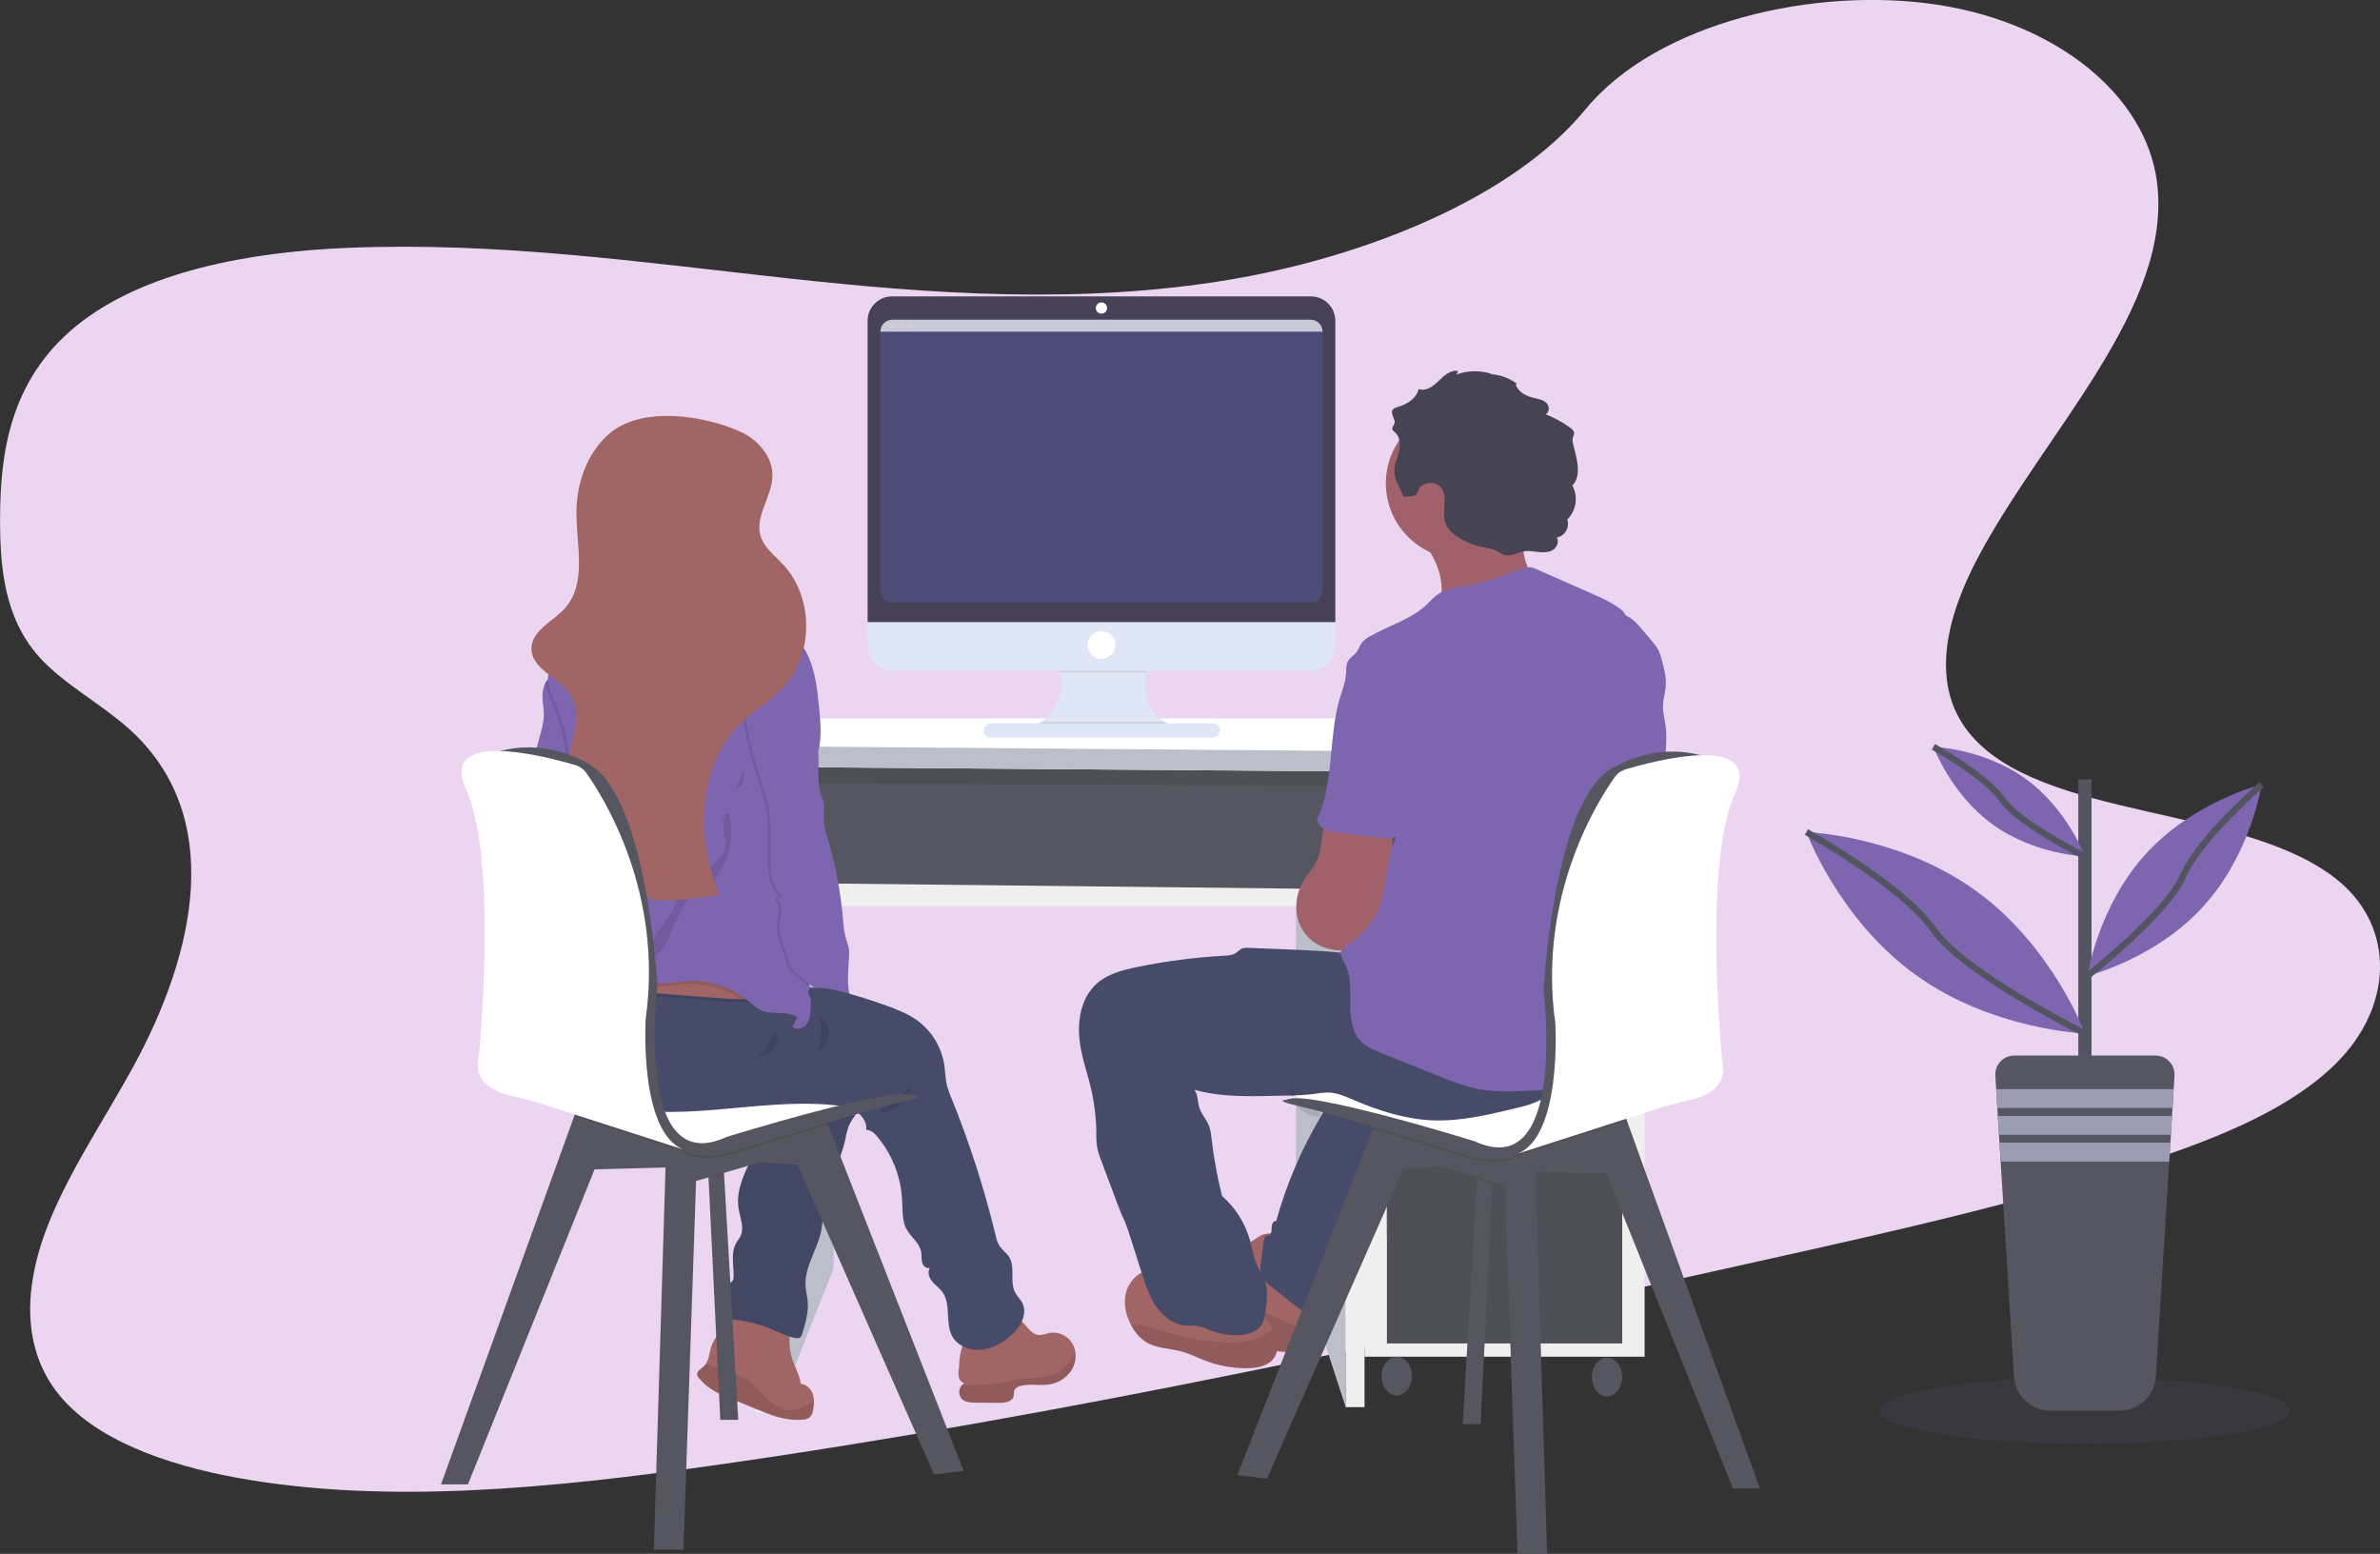 <svg width="743" height="485" viewBox="0 0 743 485" fill="none" xmlns="http://www.w3.org/2000/svg">
<rect x="0" y="0" width="743" height="485" fill="#333333" stroke="none"/>
<g clip-path="url(#clip0)">
<path d="M384.282 87.224C337.358 95.148 290.5 91.751 245.423 86.81C200.347 81.869 155.382 75.416 108.438 77.361C78.24 78.61 44.61 84.589 23.525 101.968C3.229 118.684 0.066 141.24 0.027 161.603C-0.026 176.919 1.303 192.767 12.164 204.968C19.712 213.431 31.329 219.496 40.08 227.308C70.528 254.445 61.271 297.173 41.29 333.502C31.915 350.546 20.448 367.308 14.064 384.752C7.68 402.197 6.832 420.891 18.259 435.116C29.581 449.223 51.481 457.173 74.315 461.293C120.693 469.664 172.364 464.467 222.359 457.423C333.005 441.778 442.508 417.388 551.774 393.058C592.202 384.049 632.808 375.002 671.757 362.018C693.388 354.791 715.413 345.795 729.384 331.794C747.136 314.053 747.583 289.788 730.476 275.287C701.77 250.976 636.799 256.37 614.596 228.576C602.38 213.274 607.699 192.491 617.423 174.133C638.271 134.762 678.568 95.864 673.348 56.611C669.745 29.672 642.256 7.378 605.411 1.57C566.791 -4.514 517.191 7.023 494.955 34.134C472.094 62.065 425.716 80.207 384.282 87.224Z" fill="#ecd5f1"/>
<path d="M423.04 236.041H236.691V279.164H423.04V236.041Z" fill="#565661"/>
<path opacity="0.1" d="M423.04 236.041H236.691V279.164H423.04V236.041Z" fill="black"/>
<path d="M258.986 280.583L260.295 395.706L242.372 440.925L240.985 280.583H258.986Z" fill="#BCBEC9"/>
<path d="M238.657 244.32L420.087 245.411V277.528H238.657V244.32Z" fill="#565661"/>
<path d="M404.564 280.583L420.087 282.771V439.177L404.564 391.337V280.583Z" fill="#BCBEC9"/>
<path d="M513.423 237.769H425.985V423.453H513.423V237.769Z" fill="#EFEFF0"/>
<path d="M506.427 242.927H432.981V385.66H506.427V242.927Z" fill="#565661"/>
<path opacity="0.1" d="M506.427 242.927H432.981V385.66H506.427V242.927Z" fill="black"/>
<path d="M506.427 245.851H432.981V277.528H506.427V245.851Z" fill="#565661"/>
<path d="M506.427 280.583H432.981V347.866H506.427V280.583Z" fill="#565661"/>
<path d="M506.427 352.018H432.981V419.301H506.427V352.018Z" fill="#565661"/>
<path opacity="0.1" d="M506.427 352.018H432.981V419.301H506.427V352.018Z" fill="black"/>
<path d="M436.044 435.543C438.659 435.543 440.778 432.837 440.778 429.498C440.778 426.16 438.659 423.453 436.044 423.453C433.43 423.453 431.311 426.16 431.311 429.498C431.311 432.837 433.43 435.543 436.044 435.543Z" fill="#565661"/>
<path d="M501.693 435.832C504.308 435.832 506.427 433.126 506.427 429.787C506.427 426.449 504.308 423.743 501.693 423.743C499.079 423.743 496.959 426.449 496.959 429.787C496.959 433.126 499.079 435.832 501.693 435.832Z" fill="#565661"/>
<path d="M236.034 440.925H242.372L240.629 239.379H231.004L236.034 440.925Z" fill="#EFEFF0"/>
<path d="M420.088 237.769V439.177H425.985V239.379L420.088 237.769Z" fill="#EFEFF0"/>
<path d="M240.939 275.557V282.771H420.087V277.528L240.939 275.557Z" fill="#EFEFF0"/>
<path d="M253.082 224.227H480.2L513.206 235.148V241.482L229.913 239.3V232.854L253.082 224.227Z" fill="white"/>
<path d="M229.913 232.854L513.206 235.147V241.482L229.913 239.3V232.854Z" fill="#BCBEC9"/>
<path d="M255.574 307.969L254.259 307.772C254.259 307.713 254.259 307.66 254.259 307.608C254.22 307.299 254.174 306.997 254.128 306.688C254.667 307.115 255.179 307.542 255.653 307.969H255.574Z" fill="url(#paint0_linear)"/>
<path d="M227 409.425C227.855 409.228 228.723 409.064 229.59 408.946C235.551 408.097 241.63 408.992 247.092 411.521C246.54 415.582 245.995 419.781 247.165 423.703C247.98 426.463 249.617 428.96 249.966 431.838C250.844 431.988 251.662 432.381 252.33 432.97C252.998 433.56 253.488 434.323 253.746 435.175C253.998 435.929 254.125 436.72 254.121 437.515C254.114 438.498 253.99 439.477 253.753 440.432C253.673 441.194 253.298 441.896 252.709 442.387C252.12 442.877 251.362 443.119 250.597 443.06C245.508 443.638 240.518 441.634 235.784 439.67L226.579 435.846C225.501 435.399 224.416 434.945 223.384 434.394C221.426 433.336 219.688 431.916 218.262 430.208C217.961 429.903 217.749 429.521 217.651 429.104C217.48 427.948 218.834 427.258 219.695 426.476C219.948 426.238 220.169 425.968 220.353 425.674C221.372 424.137 221.471 422.015 222.082 420.201C223.529 415.897 227.999 413.125 229.577 408.926C229.663 408.696 229.742 408.466 229.807 408.229" fill="#A26565"/>
<path opacity="0.1" d="M254.121 437.514C254.114 438.498 253.99 439.477 253.753 440.432C253.673 441.194 253.298 441.896 252.709 442.386C252.12 442.877 251.362 443.119 250.597 443.06C245.508 443.638 240.518 441.634 235.784 439.67L226.579 435.846C225.501 435.399 224.416 434.945 223.384 434.393C221.426 433.336 219.688 431.916 218.262 430.208C217.961 429.903 217.749 429.521 217.651 429.104C217.48 427.948 218.834 427.258 219.695 426.476C219.948 426.238 220.169 425.968 220.353 425.674C222.891 426.22 226.04 427.816 227.98 428.434C229.922 428.963 231.788 429.742 233.529 430.753C235.948 432.304 237.691 434.696 239.742 436.667C241.793 438.638 244.443 440.432 247.303 440.189C248.815 439.961 250.272 439.458 251.603 438.704L254.121 437.514Z" fill="black"/>
<path d="M243.345 344.14C243.516 344.736 243.5 345.37 243.301 345.958C243.101 346.545 242.726 347.057 242.227 347.425C241.366 347.958 240.255 347.885 239.4 348.464C238.341 349.206 238.19 350.678 238.006 351.952C237.349 356.335 235.172 360.31 233.312 364.338C231.451 368.366 229.88 372.761 230.564 377.137C231.03 380.107 232.49 383.274 231.122 385.949C230.787 386.606 230.287 387.19 229.906 387.828C228.032 390.955 229.097 394.917 229.025 398.558C229.052 398.962 228.963 399.365 228.769 399.721C228.481 400.056 228.128 400.329 227.73 400.522C227.062 401.013 226.514 401.647 226.126 402.379C225.738 403.11 225.52 403.92 225.488 404.747C225.432 406.402 225.632 408.055 226.08 409.649C226.152 410.292 226.436 410.893 226.888 411.357C227.412 411.703 228.03 411.877 228.657 411.856C232.787 412.191 236.839 413.175 240.662 414.774C243.154 415.812 245.574 417.113 248.223 417.612C248.48 417.692 248.749 417.718 249.016 417.69C249.283 417.662 249.541 417.579 249.775 417.448C250.108 417.147 250.338 416.75 250.432 416.311C251.452 412.96 252.484 409.504 252.135 406.022C251.984 404.524 251.583 403.058 251.478 401.56C251.018 395.647 255.022 390.311 256.291 384.477C256.863 381.849 256.863 379.128 257.27 376.474C258.375 369.2 262.385 362.676 263.93 355.481C264.145 354.14 264.48 352.82 264.93 351.539C266.08 348.753 268.743 346.492 268.802 343.476C268.839 342.813 268.664 342.155 268.303 341.597C267.683 340.917 266.859 340.456 265.955 340.283C262.383 339.301 258.748 338.568 255.074 338.089C253.391 337.758 251.672 337.639 249.959 337.734C247.734 337.995 245.596 338.749 243.7 339.941C241.162 341.505 242.793 341.88 243.345 344.14Z" fill="#454B69"/>
<path opacity="0.05" d="M243.345 344.14C243.516 344.736 243.5 345.37 243.301 345.958C243.101 346.545 242.726 347.057 242.227 347.425C241.366 347.958 240.255 347.885 239.4 348.464C238.341 349.206 238.19 350.678 238.006 351.952C237.349 356.335 235.172 360.31 233.312 364.338C231.451 368.366 229.88 372.761 230.564 377.137C231.03 380.107 232.49 383.274 231.122 385.949C230.787 386.606 230.287 387.19 229.906 387.828C228.032 390.955 229.097 394.917 229.025 398.558C229.052 398.962 228.963 399.365 228.769 399.721C228.481 400.056 228.128 400.329 227.73 400.522C227.062 401.013 226.514 401.647 226.126 402.379C225.738 403.11 225.52 403.92 225.488 404.747C225.432 406.402 225.632 408.055 226.08 409.649C226.152 410.292 226.436 410.893 226.888 411.357C227.412 411.703 228.03 411.877 228.657 411.856C232.787 412.191 236.839 413.175 240.662 414.774C243.154 415.812 245.574 417.113 248.223 417.612C248.48 417.692 248.749 417.718 249.016 417.69C249.283 417.662 249.541 417.579 249.775 417.448C250.108 417.147 250.338 416.75 250.432 416.311C251.452 412.96 252.484 409.504 252.135 406.022C251.984 404.524 251.583 403.058 251.478 401.56C251.018 395.647 255.022 390.311 256.291 384.477C256.863 381.849 256.863 379.128 257.27 376.474C258.375 369.2 262.385 362.676 263.93 355.481C264.145 354.14 264.48 352.82 264.93 351.539C266.08 348.753 268.743 346.492 268.802 343.476C268.839 342.813 268.664 342.155 268.303 341.597C267.683 340.917 266.859 340.456 265.955 340.283C262.383 339.301 258.748 338.568 255.074 338.089C253.391 337.758 251.672 337.639 249.959 337.734C247.734 337.995 245.596 338.749 243.7 339.941C241.162 341.505 242.793 341.88 243.345 344.14Z" fill="black"/>
<path d="M230.478 443.165H224.87L221.201 367.84L220.945 363.556L225.711 361.881L226.034 366.434L230.478 443.165Z" fill="#565661"/>
<path opacity="0.1" d="M226.034 366.434L221.201 367.84L220.945 363.556L225.711 361.881L226.034 366.434Z" fill="black"/>
<path d="M300.848 459.099L291.597 460.216L248.979 363.556L237.487 362.715L217.302 368.602L213.377 483.686H204.126L207.769 364.397L185.619 364.962L146.091 463.297H137.682L179.254 348.372L180.858 343.943L242.812 341.821L258.256 350.474L258.454 350.973L300.848 459.099Z" fill="#565661"/>
<path opacity="0.1" d="M258.454 350.974C245.14 354.982 231.32 359.358 231.32 359.358C231.32 359.358 218.716 363.753 213.377 359.358C212.704 358.833 211.952 358.418 211.148 358.129C211.841 358.623 212.589 359.036 213.377 359.358L179.254 348.365L180.852 343.943L242.812 341.821L258.256 350.474L258.454 350.974Z" fill="black"/>
<path d="M195.435 331.899L220.662 326.294C220.662 326.294 280.939 337.504 285.423 341.985C285.423 341.985 237.204 351.788 231.878 355.126C226.553 358.464 194.869 362.157 195.435 331.899Z" fill="white"/>
<path d="M184.586 268.894C182.614 275.143 177.229 280.774 170.674 281.043C170.197 281.099 169.714 281.012 169.287 280.793C168.465 280.281 168.445 279.078 168.781 278.165C169.116 277.252 169.701 276.43 169.793 275.471C169.813 275.275 169.799 275.078 169.754 274.886C169.583 274.104 168.945 273.408 168.195 273.572C168.706 273.164 169.046 272.581 169.149 271.936C169.252 271.291 169.112 270.63 168.754 270.083C168.457 269.748 168.188 269.387 167.952 269.006C167.406 267.889 168.255 266.634 168.61 265.438C169.339 262.81 167.485 260.181 167.334 257.441C167.203 254.991 168.445 252.684 168.754 250.253C169.247 246.311 167.288 242.533 167.058 238.597C166.9 235.851 167.577 233.13 168.333 230.482C168.991 228.117 169.734 225.725 169.78 223.255C169.78 221.461 169.471 219.687 169.385 217.9C169.249 216.266 169.546 214.625 170.247 213.143C170.702 212.271 171.477 211.609 172.41 211.296C174.566 210.574 175.98 211.697 176.295 213.741C176.821 217.216 176.519 220.765 177.209 224.254C177.848 227.516 178.815 230.706 180.096 233.774C181.259 236.547 182.673 239.228 183.567 242.099C184.24 244.466 184.722 246.883 185.007 249.327C185.888 255.891 186.578 262.645 184.586 268.894Z" fill="#7D65AF"/>
<path d="M334.333 427.928C333.501 429.1 332.431 430.082 331.193 430.812C329.954 431.541 328.575 432 327.147 432.159C324.293 432.514 321.328 431.798 318.56 432.58C318.131 432.65 317.727 432.826 317.383 433.091C317.039 433.356 316.765 433.702 316.588 434.098C316.519 434.632 316.477 435.169 316.463 435.708C316.141 437.462 313.833 437.856 312.038 437.843L304.635 437.797C303.096 437.797 301.393 437.712 300.289 436.647C299.764 436.066 299.467 435.314 299.455 434.531C299.443 433.748 299.716 432.987 300.223 432.389C300.453 432.118 300.734 431.894 301.051 431.732C300.589 431.579 300.178 431.301 299.865 430.929C299.552 430.557 299.348 430.105 299.276 429.623C299.142 428.657 299.188 427.674 299.414 426.726C299.414 423.979 300.072 419.38 302.005 417.231C304.378 414.557 308.494 411.101 312.077 410.385C313.287 410.153 314.535 410.207 315.72 410.544C316.905 410.88 317.995 411.49 318.902 412.323C320.598 413.9 321.834 416.37 324.162 416.646C325.431 416.804 326.654 416.206 327.909 415.989C329.337 415.806 330.786 416.068 332.058 416.739C333.33 417.411 334.364 418.459 335.017 419.741C335.335 420.391 335.557 421.084 335.674 421.798C336.022 423.937 335.542 426.129 334.333 427.928Z" fill="#A26565"/>
<path opacity="0.1" d="M334.333 427.928C333.501 429.1 332.431 430.082 331.193 430.812C329.954 431.541 328.575 432 327.147 432.159C324.293 432.514 321.328 431.798 318.56 432.58C318.131 432.65 317.727 432.826 317.383 433.091C317.039 433.356 316.765 433.702 316.588 434.098C316.519 434.632 316.477 435.169 316.463 435.708C316.141 437.462 313.833 437.856 312.038 437.843L304.635 437.797C303.096 437.797 301.393 437.712 300.289 436.647C299.764 436.066 299.467 435.314 299.455 434.531C299.443 433.748 299.716 432.987 300.223 432.389C304.497 432.212 308.698 432.389 312.958 431.509C314.688 431.161 316.39 430.701 318.139 430.458C321.926 429.919 325.957 430.379 329.435 428.776C332.334 427.461 334.412 424.787 335.641 421.804C335.997 423.937 335.529 426.126 334.333 427.928V427.928Z" fill="black"/>
<path d="M314.799 417.54C312.169 419.577 309.086 421.167 305.772 421.338C302.459 421.509 298.941 420.024 297.317 417.146C294.944 412.921 297.047 407.047 294.141 403.17C293.234 401.955 291.926 401.094 290.966 399.918C290.006 398.742 289.454 396.974 290.308 395.726C289.276 396.12 288.185 395.121 287.882 394.057C287.58 392.992 287.77 391.849 287.586 390.772C287.106 387.913 284.299 386.08 282.951 383.544C281.603 381.008 281.787 377.716 281.636 374.713C281.3 367.397 278.575 360.393 273.878 354.771C272.984 353.707 271.84 352.623 270.446 352.675C270.689 350.271 269.085 347.971 267.007 346.762C264.93 345.553 262.458 345.145 260.051 344.909C235.771 342.517 210.471 351.539 187.289 343.95C180.839 341.841 174.619 338.312 170.674 332.78C169.137 330.674 168.038 328.283 167.441 325.746C166.843 323.209 166.76 320.578 167.196 318.009V317.917C168.11 313.252 170.575 312.102 174.658 309.973C179.372 307.483 184.298 305.418 189.379 303.803C199.241 300.722 209.86 299.611 220.037 301.872C224.791 302.936 229.374 304.697 234.134 305.729C236.007 306.136 237.894 306.425 239.795 306.668C242.747 307.036 245.712 307.279 248.684 307.621C258.186 308.714 267.544 310.818 276.6 313.896C279.973 315.039 283.346 316.347 286.245 318.416C288.539 320.081 290.478 322.185 291.95 324.606C293.422 327.026 294.397 329.716 294.819 332.517C295.095 334.449 295.101 336.459 295.522 338.332C295.921 339.906 296.449 341.444 297.1 342.931C302.718 356.812 307.308 371.087 310.835 385.64C311.035 386.721 311.405 387.763 311.933 388.728C312.774 390.088 314.221 391.002 315.069 392.362C317.041 395.568 315.141 400.043 316.89 403.38C317.495 404.537 318.501 405.45 319.106 406.607C321.078 410.398 318.166 414.932 314.799 417.54Z" fill="#454B69"/>
<path opacity="0.1" d="M281.202 342.044C282.137 341.305 282.943 340.417 283.589 339.416C284.237 338.41 284.494 337.202 284.312 336.019C284.569 337.515 284.471 339.05 284.027 340.501C283.582 341.953 282.804 343.28 281.755 344.377C280.104 346.065 277.008 347.721 274.595 347.143C274.937 345.211 279.67 343.345 281.202 342.044Z" fill="black"/>
<path opacity="0.1" d="M240.123 309.296C239.925 310.001 239.554 310.645 239.044 311.17C238.535 311.695 237.902 312.086 237.204 312.306C235.802 312.734 234.334 312.905 232.871 312.812H231.556C214.304 312.431 196.868 308.607 180.017 312.253C177.986 312.672 175.993 313.258 174.06 314.008C171.597 314.978 169.291 316.306 167.216 317.95V317.858C168.13 313.193 170.595 312.043 174.678 309.914C179.387 307.445 184.307 305.4 189.379 303.803C199.241 300.722 209.86 299.611 220.037 301.872C224.791 302.936 229.374 304.697 234.134 305.729C236.007 306.136 237.894 306.425 239.794 306.668C240.163 307.492 240.277 308.407 240.123 309.296V309.296Z" fill="black"/>
<path d="M240.123 308.357C239.926 309.063 239.556 309.708 239.046 310.235C238.537 310.761 237.903 311.152 237.204 311.373C235.802 311.802 234.334 311.971 232.871 311.872H231.556C214.304 311.491 196.868 307.667 180.017 311.314C177.987 311.733 175.995 312.317 174.06 313.061C171.481 314.089 169.075 315.508 166.926 317.266C166.422 315.882 165.921 314.496 165.421 313.107C164.816 311.452 166.736 311.084 167.104 309.599C167.347 308.593 166.933 307.45 166.723 306.379C166.669 306.117 166.634 305.851 166.617 305.584C166.499 303.212 167.347 301.845 169.293 300.564C175.066 296.753 182.108 294.138 188.695 292.173C192.198 291.067 195.816 290.366 199.478 290.084C204.659 289.782 209.833 290.741 214.876 291.957C221.076 293.488 227.21 295.511 232.707 298.751C235.403 300.321 238.032 302.292 239.486 305.091C240.065 306.075 240.29 307.227 240.123 308.357Z" fill="#A26565"/>
<path opacity="0.1" d="M184.586 268.894C182.614 275.143 177.229 280.773 170.674 281.043C170.197 281.099 169.714 281.012 169.287 280.793C168.465 280.281 168.445 279.078 168.781 278.165C169.116 277.252 169.701 276.43 169.793 275.471C169.813 275.275 169.799 275.078 169.754 274.886C173.232 269.985 176.605 265.03 177.939 259.229C178.209 258.23 178.292 257.189 178.182 256.16C178.005 254.977 177.407 253.906 177.078 252.763C176.499 250.739 176.769 248.597 176.933 246.501C177.618 237.272 176.076 228.013 172.436 219.503C171.549 217.453 170.536 215.377 170.227 213.189C170.682 212.317 171.457 211.655 172.39 211.342C174.547 210.62 175.96 211.743 176.276 213.787C176.802 217.262 176.499 220.81 177.19 224.299C177.828 227.562 178.795 230.752 180.076 233.82C181.24 236.593 182.653 239.274 183.547 242.145C184.221 244.512 184.702 246.929 184.987 249.373C185.888 255.891 186.578 262.645 184.586 268.894Z" fill="black"/>
<path opacity="0.1" d="M240.123 308.357C239.926 309.063 239.556 309.708 239.046 310.235C238.537 310.761 237.903 311.152 237.204 311.373C235.802 311.802 234.334 311.971 232.871 311.872H231.556C225.94 308.144 219.189 306.516 212.49 307.273C210.346 307.529 208.203 308.028 206.059 307.831C201.727 307.437 198.216 304.322 194.356 302.332C189.965 300.164 185.025 299.358 180.172 300.016C175.318 300.674 170.772 302.766 167.117 306.024L166.742 306.353C166.688 306.091 166.653 305.825 166.637 305.558C166.519 303.186 167.367 301.819 169.313 300.538C175.086 296.727 182.127 294.112 188.715 292.147C192.218 291.041 195.835 290.34 199.498 290.058C204.679 289.756 209.853 290.715 214.896 291.93C221.096 293.461 227.23 295.485 232.727 298.724C235.403 300.321 238.032 302.292 239.485 305.091C240.065 306.075 240.29 307.227 240.123 308.357Z" fill="black"/>
<path d="M254.87 236.383L254.778 236.619C253.306 240.437 250.597 243.663 248.861 247.382C246.672 252.093 246.133 257.376 245.646 262.553C245.225 266.989 244.811 271.45 245.146 275.898C245.988 286.858 251.346 297.253 252.78 308.002C253.133 310.485 253.223 312.998 253.049 315.499C252.931 317.083 252.642 318.784 251.59 319.954C250.538 321.123 248.493 321.583 247.362 320.46C247.868 319.494 248.381 318.535 248.894 317.569C245.889 315.236 241.366 316.912 237.855 315.453C236.31 314.796 235.074 313.613 233.779 312.555C230.823 310.154 227.416 308.366 223.759 307.299C220.102 306.231 216.268 305.905 212.483 306.34C210.34 306.603 208.196 307.102 206.053 306.905C201.72 306.504 198.209 303.396 194.35 301.405C189.958 299.239 185.02 298.433 180.167 299.089C175.314 299.746 170.767 301.836 167.111 305.091C166.19 305.945 164.954 306.944 163.823 306.405C163.386 306.138 163.033 305.753 162.804 305.295C158.498 297.943 161.667 288.461 166.269 281.299C170.871 274.137 176.966 267.534 178.86 259.235C179.133 258.237 179.216 257.196 179.103 256.167C178.925 254.984 178.327 253.913 177.998 252.77C177.42 250.746 177.689 248.604 177.854 246.508C178.544 237.278 177.006 228.016 173.37 219.503C172.318 217.052 171.069 214.569 171.069 211.907C171.069 207.715 174.073 204.24 176.559 200.869C179.419 196.992 181.818 192.702 185.441 189.515C188.873 186.486 193.844 184.633 198.091 186.171C205.308 184.42 212.736 183.696 220.156 184.022C222.72 184.14 225.369 184.41 227.618 185.651C230.024 186.966 231.754 189.305 234.12 190.704C235.85 191.736 237.842 192.222 239.722 192.945C244.914 194.971 249.201 198.802 251.793 203.734C254.423 208.826 255.081 214.68 255.659 220.384C256.212 225.752 256.738 231.33 254.87 236.383Z" fill="#7D65AF"/>
<path opacity="0.1" d="M245.146 275.898C245.988 286.858 251.346 297.252 252.78 308.002C249.913 305.577 245.922 303.14 245.39 300.321C244.798 297.272 242.904 293.277 242.589 290.196C242.273 287.114 244.436 283.349 242.168 281.233C241.063 280.202 244.002 280.491 242.924 279.433C240.498 277.074 239.9 273.441 239.748 270.07C239.492 264.104 240.248 258.072 239.15 252.205C238.493 248.584 237.119 245.135 236.021 241.619C234.745 237.526 233.825 233.334 232.904 229.135C231.998 225.403 231.339 221.614 230.932 217.795C230.649 214.509 230.781 211.027 232.247 208.031C233.713 205.035 236.678 202.603 240.005 202.649C251.129 202.794 249.21 217.867 251.655 224.832C252.635 227.604 253.957 230.285 254.489 233.176C254.683 234.31 254.789 235.456 254.805 236.606C253.332 240.424 250.623 243.65 248.887 247.369C246.698 252.08 246.159 257.363 245.672 262.54C245.225 266.988 244.811 271.45 245.146 275.898Z" fill="black"/>
<path d="M252.379 224.661C253.358 227.434 254.68 230.114 255.212 233.006C256.1 237.848 254.726 242.993 256.218 247.684C256.607 248.686 256.932 249.71 257.191 250.753C257.448 252.244 257.152 253.769 257.152 255.286C257.152 257.731 257.921 260.096 258.605 262.442C260.917 270.413 262.448 278.59 263.174 286.858C263.283 289.08 263.633 291.283 264.22 293.429C264.496 294.156 264.733 294.897 264.93 295.649C265.106 296.653 265.148 297.676 265.055 298.692C264.877 301.911 264.516 305.144 264.877 308.35C265.239 311.557 266.409 314.809 268.822 316.958C266.666 317.424 264.384 317.891 262.28 317.201C259.322 316.235 257.546 313.258 256.041 310.551C254.134 307.095 246.889 303.981 246.139 300.098C245.554 297.055 243.66 293.061 243.345 289.972C243.029 286.884 245.186 283.132 242.918 281.017C241.82 279.985 244.758 280.268 243.674 279.216C241.254 276.858 240.656 273.224 240.505 269.847C240.248 263.887 240.998 257.855 239.906 251.988C239.249 248.368 237.875 244.918 236.777 241.396C235.501 237.309 234.581 233.117 233.66 228.912C232.752 225.18 232.093 221.391 231.688 217.571C231.405 214.286 231.53 210.797 233.003 207.801C234.476 204.805 237.441 202.38 240.761 202.42C251.839 202.617 249.933 217.696 252.379 224.661Z" fill="#7D65AF"/>
<path opacity="0.1" d="M220.675 227.23C221.714 228.446 223.049 229.779 224.62 229.543C224.501 229.732 224.312 229.867 224.094 229.918C223.877 229.97 223.648 229.934 223.456 229.819C223.079 229.569 222.777 229.222 222.582 228.814L220.333 225.022C220.037 224.53 217.999 221.658 217.5 223.314C217.302 224.017 220.169 226.639 220.675 227.23Z" fill="black"/>
<path opacity="0.1" d="M219.465 236.685C219.401 235.446 218.878 234.275 217.999 233.4C217.209 232.683 216.287 232.128 215.284 231.764C212.818 230.752 209.899 229.937 207.223 230.068C208.196 231.488 211.319 232.335 212.884 233.137C215.102 234.28 217.296 235.463 219.465 236.685Z" fill="black"/>
<path opacity="0.1" d="M226.467 263.598C226.014 266.962 223.259 269.512 220.471 271.483C217.684 273.454 214.554 275.149 212.733 278.001C211.47 279.972 210.905 282.258 209.833 284.315C208.65 286.582 206.881 288.487 205.468 290.616C204.054 292.745 202.95 295.288 203.384 297.811C203.39 297.927 203.42 298.041 203.472 298.145C203.524 298.249 203.597 298.341 203.686 298.415C203.821 298.473 203.969 298.494 204.115 298.478C204.262 298.462 204.401 298.409 204.521 298.324C207.388 296.825 208.518 293.402 209.722 290.439C210.985 287.448 212.407 284.526 213.982 281.687C214.692 280.373 215.474 278.94 216.796 278.211C217.701 277.834 218.627 277.512 219.571 277.245C220.909 276.632 222.082 275.711 222.996 274.558C226.585 270.279 228.459 264.822 228.256 259.242C228.216 258.066 228.151 252.402 226.382 254.15C224.613 255.897 226.77 261.311 226.467 263.598Z" fill="black"/>
<path d="M230.8 134.572C236.455 137.036 241.32 142.457 241.142 148.6C240.991 155.052 235.587 161.13 237.447 167.313C238.526 170.901 241.773 173.305 244.344 176.032C254.134 186.387 254.114 204.463 244.292 214.798C240.531 218.741 235.698 221.546 231.721 225.311C217.697 238.518 217.098 261.364 224.607 279.098C218.854 280.342 212.99 281.002 207.105 281.069C204.35 281.069 200.977 280.603 199.978 278.034C199.057 275.662 200.635 272.455 198.821 270.701C197.966 269.88 196.684 269.768 195.533 269.577C188.13 268.381 182.055 262.475 179.28 255.516C176.506 248.558 176.651 240.726 178.242 233.406C179.372 228.117 181.141 222.296 178.518 217.565C175.23 211.612 165.776 209.102 165.921 202.295C166.039 196.716 172.62 194.003 176.355 189.857C183.245 182.222 179.964 170.375 179.951 160.085C179.951 151.031 183.12 141.688 189.866 135.656C199.899 126.608 219.222 129.545 230.8 134.572Z" fill="#A26565"/>
<g opacity="0.1">
<path opacity="0.1" d="M179.596 210.817C176.71 205.613 169.129 203.037 167.367 197.919C166.485 199.113 165.99 200.548 165.947 202.032C165.802 208.839 175.244 211.349 178.544 217.308C179.628 219.418 180.084 221.794 179.859 224.155C180.898 219.582 181.812 214.812 179.596 210.817Z" fill="black"/>
<path opacity="0.1" d="M238.203 158.89C239.387 155.44 241.103 151.958 241.188 148.377C241.2 147.989 241.189 147.6 241.155 147.214C239.834 151.169 237.809 155.006 238.203 158.89Z" fill="black"/>
<path opacity="0.1" d="M180.727 177.267C182.989 170.125 181.036 161.268 181.029 153.344C181.029 152.385 181.069 151.419 181.141 150.459C180.362 153.522 179.969 156.669 179.971 159.829C179.984 165.486 180.977 171.623 180.727 177.267Z" fill="black"/>
<path opacity="0.1" d="M245.39 208.077C241.629 212.019 236.796 214.825 232.819 218.59C225.718 225.272 222.069 234.425 221.155 244.129C222.851 236.902 226.277 230.246 231.767 225.075C235.712 221.33 240.577 218.537 244.338 214.562C248.811 209.69 251.409 203.389 251.669 196.782C250.533 201.004 248.377 204.883 245.39 208.077V208.077Z" fill="black"/>
<path opacity="0.1" d="M208.203 274.328C205.448 274.328 202.075 273.855 201.076 271.286C200.155 268.92 201.733 265.714 199.919 263.953C199.064 263.132 197.775 263.02 196.631 262.829C189.235 261.64 183.16 255.727 180.385 248.775C178.34 243.637 177.9 238.032 178.413 232.5C178.36 232.716 178.314 232.933 178.268 233.157C176.703 240.476 176.539 248.315 179.307 255.273C182.075 262.231 188.156 268.138 195.553 269.328C196.723 269.518 198.012 269.637 198.84 270.451C200.675 272.212 199.077 275.419 199.997 277.784C200.997 280.353 204.37 280.859 207.125 280.826C213.01 280.758 218.874 280.098 224.627 278.855C223.815 276.938 223.106 274.98 222.503 272.988C217.781 273.826 212.998 274.275 208.203 274.328V274.328Z" fill="black"/>
</g>
<path opacity="0.1" d="M229.735 245.674C231.359 246.896 233.121 242.237 232.115 241.074C231.846 241.376 229.485 245.503 229.735 245.674Z" fill="black"/>
<path opacity="0.1" d="M236.658 330C238.572 329.343 240.603 328.686 241.852 327.109C242.885 325.841 243.733 320.808 241.55 323.219C239.696 325.289 238.821 328.016 236.658 330Z" fill="black"/>
<path opacity="0.1" d="M256.139 324.724C255.909 326.275 255.482 327.885 254.384 329.002C254.18 329.212 253.726 329.343 253.667 329.061C254.894 328.408 256.033 327.605 257.06 326.669C259.282 324.468 259.584 319.047 256.199 317.608C256.166 319.987 256.501 322.306 256.139 324.724Z" fill="black"/>
<path d="M279.526 314.954C279.526 314.954 260.867 307.628 254.121 308.383C247.375 309.139 261.761 319.763 261.761 319.763L270.361 325.559C270.361 325.559 275.62 323.587 275.969 323.436C276.317 323.285 279.526 314.954 279.526 314.954Z" fill="#454B69"/>
<path d="M151.141 236.357C151.141 236.357 165.158 228.235 183.659 238.328C202.161 248.42 205.244 307.811 205.244 307.811C205.244 307.811 197.677 368.32 226.855 354.857C226.855 354.857 280.111 338.332 285.443 341.972C285.443 341.972 290.492 341.972 280.4 344.212C270.308 346.453 231.32 358.799 231.32 358.799C231.32 358.799 218.716 363.201 213.377 358.799C208.038 354.397 192.91 359.364 190.944 329.1C189.643 310.029 187.303 291.042 183.935 272.225L178.735 256.817L151.141 236.357Z" fill="#565661"/>
<path d="M149.457 329.935C149.457 329.935 155.624 268.579 145.512 246.442C136.715 227.151 170.733 236.173 179.609 238.801C180.983 239.211 182.181 240.066 183.015 241.232C188.275 248.624 207.144 278.25 201.582 317.891C201.582 317.891 199.34 353.194 213.357 358.793L170.168 344.889C166.663 343.759 163.107 342.819 159.517 342.005C154.941 340.967 147.485 338.016 149.457 329.935Z" fill="white"/>
<path d="M456.637 444.479H462.245L465.92 369.154L466.17 364.87L461.403 363.195L461.088 367.748L456.637 444.479Z" fill="#565661"/>
<path opacity="0.1" d="M461.088 367.748L465.92 369.154L466.17 364.87L461.403 363.195L461.088 367.748Z" fill="black"/>
<path d="M409.811 415.391C409.673 416.423 409.408 417.434 409.022 418.401C408.623 419.663 407.768 420.732 406.622 421.397C405.853 421.714 405.029 421.877 404.196 421.876C401.1 422.06 397.825 422.014 395.163 420.438C394.028 419.707 392.988 418.84 392.066 417.855C386.082 411.914 380.643 405.449 375.813 398.538C375.004 397.375 374.169 396.002 374.531 394.596C380.787 392.861 386.728 390.144 392.132 386.547C392.877 385.975 393.713 385.531 394.604 385.232C396.129 384.907 397.7 384.849 399.245 385.062C400.738 385.305 400.804 385.351 401.376 387.033C402.322 389.878 402.165 392.946 403.23 395.791C403.906 397.364 404.729 398.868 405.689 400.286C408.437 404.878 410.548 410.299 409.811 415.391Z" fill="#A26565"/>
<path opacity="0.1" d="M409.811 415.391C409.673 416.423 409.408 417.434 409.022 418.401C408.623 419.663 407.768 420.732 406.622 421.397C405.853 421.714 405.029 421.877 404.196 421.877C401.1 422.06 397.825 422.015 395.163 420.438C394.028 419.707 392.988 418.84 392.066 417.855C386.082 411.914 380.643 405.449 375.813 398.538C375.004 397.375 374.169 396.002 374.531 394.596C376.572 394.03 378.582 393.359 380.553 392.585L380.652 392.657C382.67 394.096 384.137 396.159 385.563 398.183L390.166 404.655C390.986 405.926 391.955 407.095 393.052 408.138C394.412 409.228 395.914 410.13 397.516 410.818C399.679 411.863 401.842 412.908 404.091 413.749C405.544 414.334 408.003 414.563 409.811 415.391Z" fill="black"/>
<path d="M414.058 345.224C413.605 346.316 413.055 347.365 412.415 348.358C406.304 358.613 401.59 369.638 398.397 381.139C397.49 380.935 396.977 382.171 396.984 383.11C396.99 384.05 396.984 385.232 396.116 385.574C395.859 385.673 395.57 385.673 395.32 385.784C394.768 386.034 394.61 386.737 394.531 387.342L393.755 393.032C393.486 395.003 393.249 397.138 394.216 398.88C394.883 399.914 395.747 400.808 396.76 401.508L409.594 411.626C410.12 412.04 410.771 412.481 411.402 412.251C412.842 411.725 411.567 409.149 412.717 408.105C413.48 407.388 414.69 407.927 415.748 407.842C417.129 407.737 418.174 406.469 418.523 405.135C418.767 403.776 418.792 402.388 418.595 401.022C418.508 400.398 418.581 399.763 418.805 399.175C419.198 398.552 419.737 398.036 420.377 397.671C422.604 396.045 424.398 393.899 425.602 391.421C426.807 388.942 427.385 386.206 427.287 383.452C427.182 382.614 427.213 381.764 427.379 380.935C427.646 380.177 428.049 379.473 428.569 378.859C433.23 372.558 437.116 365.718 440.975 358.891C443.198 354.949 445.459 350.947 446.235 346.506C446.302 346.34 446.33 346.162 446.317 345.984C446.303 345.806 446.248 345.634 446.156 345.481C446.064 345.328 445.938 345.198 445.787 345.102C445.637 345.007 445.466 344.947 445.288 344.929C443.363 344.328 441.399 343.858 439.411 343.522C433.368 342.3 427.537 340.415 421.659 338.601C415.781 336.788 415.827 340.48 414.058 345.224Z" fill="#454B69"/>
<path d="M386.267 460.413L395.524 461.53L438.135 364.87L449.628 364.029L469.819 369.916L473.737 485H482.988L479.346 365.711L501.496 366.276L541.024 464.611H549.433L507.86 349.686L506.263 345.257L444.302 343.135L428.858 351.788L428.661 352.288L386.267 460.413Z" fill="#565661"/>
<path opacity="0.1" d="M428.661 352.288C441.975 356.296 455.795 360.672 455.795 360.672C455.795 360.672 468.399 365.067 473.737 360.672C474.411 360.147 475.163 359.732 475.966 359.443C475.274 359.937 474.526 360.35 473.737 360.672L507.86 349.679L506.282 345.257L444.322 343.135L428.878 351.788L428.661 352.288Z" fill="black"/>
<path d="M491.68 333.213L466.453 327.609C466.453 327.609 406.175 338.818 401.691 343.299C401.691 343.299 449.91 353.102 455.236 356.44C460.562 359.778 492.245 363.471 491.68 333.213Z" fill="white"/>
<path d="M398.069 423.283C396.55 426.174 392.809 426.988 389.521 427.034C384.957 427.091 380.424 426.282 376.162 424.649C373.729 423.716 371.395 422.514 368.883 421.831C365.142 420.806 360.994 420.891 357.706 418.834C355.963 417.673 354.522 416.112 353.505 414.281C353.314 413.959 353.13 413.624 352.959 413.282C351.388 410.227 350.658 406.672 351.532 403.374C352.407 400.075 355.583 396.442 359.264 396.494C363.637 396.56 368.85 398.63 373.071 399.701C378.331 401.015 383.591 402.533 388.239 405.312C392.132 407.651 395.57 411.009 397.405 415.109C397.757 415.9 398.047 416.717 398.272 417.553C398.844 419.445 398.976 421.555 398.069 423.283Z" fill="#A26565"/>
<path opacity="0.1" d="M398.069 423.283C396.55 426.174 392.809 426.988 389.521 427.034C384.957 427.091 380.424 426.282 376.162 424.649C373.729 423.716 371.395 422.514 368.883 421.831C365.142 420.806 360.994 420.891 357.706 418.834C355.963 417.673 354.522 416.112 353.505 414.281C353.314 413.959 353.13 413.624 352.959 413.282C353.617 413.335 354.222 413.401 354.55 413.433C358.587 413.821 362.44 415.293 366.293 416.403C371.642 417.947 377.164 418.808 382.73 418.966C386.675 419.078 390.79 418.788 394.236 416.863C395.264 416.215 396.331 415.629 397.431 415.109C397.783 415.9 398.074 416.717 398.299 417.553C398.844 419.445 398.976 421.555 398.069 423.283Z" fill="black"/>
<path d="M426.32 298.35C417.773 296.95 409.068 296.609 400.403 296.267L389.804 295.847C389.05 295.759 388.287 295.852 387.575 296.116C386.962 296.51 386.38 296.949 385.833 297.43C384.768 298.153 383.407 298.232 382.125 298.304C373.03 298.805 363.985 299.977 355.063 301.813C350.461 302.752 345.681 303.981 342.223 307.154C338.567 310.512 336.963 315.631 336.838 320.585C336.713 325.539 338.015 330.408 339.389 335.165C341.138 340.891 342.105 346.828 342.262 352.813C342.2 354.474 342.264 356.136 342.453 357.787C342.759 359.363 343.224 360.904 343.84 362.387L348.679 375.298C349.106 376.428 349.527 377.552 349.994 378.655C350.461 379.759 350.908 380.627 351.309 381.665C351.901 383.084 352.367 384.556 352.834 386.021L356.056 396.133L356.477 397.447C357.64 401.087 358.83 404.793 361.026 407.921C363.222 411.048 366.622 413.571 370.441 413.762C371.674 413.716 372.908 413.749 374.136 413.86C375.183 414.116 376.2 414.484 377.167 414.958C380.036 416.149 383.115 416.75 386.221 416.725C389.081 416.725 392.257 415.93 393.808 413.525C394.663 412.211 394.886 410.595 395.123 409.044C395.537 405.93 395.938 402.677 394.88 399.721C394.222 397.953 393.118 396.435 392.355 394.694C391.29 392.322 390.942 389.7 390.251 387.197C388.757 381.809 385.717 376.976 381.507 373.294C380.011 367.377 378.913 361.367 378.219 355.304C378.123 353.961 377.856 352.636 377.424 351.361C376.655 349.39 375.096 347.793 374.445 345.783C373.834 343.917 374.018 341.762 372.907 340.152C382.158 342.695 391.316 342.123 400.922 341.972C403.998 341.982 407.072 341.806 410.127 341.446C411.551 341.185 412.993 341.032 414.44 340.986C417.412 340.986 420.199 342.3 422.928 343.457C430.64 346.742 438.766 349.324 447.143 349.679C455.788 350.041 464.336 348.01 472.784 346C476.499 345.113 480.358 344.153 483.304 341.716C486.249 339.278 487.906 334.882 486.091 331.538C484.711 329.021 481.851 327.786 479.181 326.735C471.791 323.817 464.362 320.972 457.241 317.444C446.367 312.148 438.234 300.321 426.32 298.35Z" fill="#454B69"/>
<path d="M411.08 268.625C410.048 270.859 408.312 272.685 407.03 274.788C404.885 278.249 404.177 282.41 405.058 286.385C405.52 288.35 406.427 290.182 407.709 291.742C408.992 293.301 410.615 294.546 412.454 295.38C414.096 296.034 415.823 296.45 417.582 296.615C419.897 296.898 422.362 296.957 424.407 295.84C425.937 294.922 427.193 293.611 428.043 292.042C429.812 289.085 430.817 285.754 431.738 282.436C433.441 276.312 434.894 270.031 434.683 263.677C434.611 261.489 434.177 259.025 432.363 257.763C431.426 257.223 430.387 256.883 429.312 256.765L420.64 255.214C418.963 254.912 416.037 253.683 414.584 254.892C413.131 256.101 413.02 259.676 412.77 261.351C412.375 263.828 412.132 266.345 411.08 268.625Z" fill="#A1616A"/>
<path d="M516.493 243.21L514.225 262.212C513.755 265.601 513.485 269.015 513.416 272.436C513.416 274.341 513.475 276.457 512.213 277.883C511.596 278.531 510.814 279.001 509.951 279.243C507.196 280.097 504.192 279.335 501.562 278.159C500.023 277.501 498.452 276.549 497.755 275.018C497.35 273.956 497.182 272.82 497.262 271.687C497.262 260.352 498.334 248.532 504.258 238.873C504.763 237.925 505.475 237.103 506.342 236.468C507.985 235.417 510.135 235.713 511.996 236.284C513.14 236.633 516.23 237.02 516.96 238.039C517.69 239.057 516.651 241.902 516.493 243.21Z" fill="#A1616A"/>
<path d="M456.314 174.495C469.386 174.495 479.983 163.904 479.983 150.841C479.983 137.777 469.386 127.187 456.314 127.187C443.242 127.187 432.645 137.777 432.645 150.841C432.645 163.904 443.242 174.495 456.314 174.495Z" fill="#A1616A"/>
<path d="M449.983 186.092C449.898 187.932 449.396 189.729 448.517 191.348C460.601 189.508 472.655 187.458 484.678 185.198C480.689 183.149 477.673 179.606 476.288 175.342C475.635 173.056 475.277 170.695 475.223 168.318C475.033 164.549 475.105 160.77 475.44 157.01C471.232 157.451 467.248 159.028 463.238 160.381C459.205 161.743 455.103 162.89 450.949 163.817C448.944 164.264 446.926 164.645 444.901 165C442.534 165.421 441.396 165.414 443.04 167.49C447.452 173.036 450.601 178.674 449.983 186.092Z" fill="#A1616A"/>
<path d="M457.255 182.931C454.132 183.398 450.857 183.923 448.365 185.855C447.417 186.669 446.515 187.536 445.663 188.451C440.712 193.254 433.724 195.185 427.714 198.576C426.734 199.06 425.865 199.742 425.163 200.58C424.506 201.493 424.17 202.656 423.48 203.563C422.678 204.614 421.409 205.271 420.784 206.434C420.16 207.597 420.298 208.832 420.232 210.068C420.081 212.781 419.055 215.357 418.26 217.952C414.611 230.377 416.609 244.235 411.087 255.97C411.341 256.646 411.729 257.263 412.229 257.785C412.728 258.307 413.328 258.722 413.993 259.005C415.382 259.506 416.833 259.817 418.306 259.932L430.541 261.45C432.29 261.666 434.144 261.87 435.742 261.141C434.281 265.167 433.247 269.336 432.658 273.579C432.361 276.172 431.9 278.744 431.278 281.279C429.595 287.062 425.36 291.878 420.344 295.17C419.712 295.5 419.179 295.992 418.799 296.596C418.141 297.91 419.114 299.381 419.805 300.669C421.81 304.401 421.534 308.882 421.508 313.114C421.481 317.345 421.909 321.991 424.867 325.026C426.616 326.82 429.009 327.793 431.337 328.719L450.476 336.361C453.635 337.705 456.892 338.803 460.22 339.646C465.263 340.796 470.503 340.75 475.677 340.526C479.096 340.382 482.51 340.163 485.921 339.869C487.277 339.865 488.61 339.514 489.793 338.851C490.811 338.048 491.595 336.986 492.061 335.776C494.724 329.987 495.618 323.233 499.747 318.383C502.581 315.052 506.979 312.391 507.302 308.035C507.453 305.867 506.486 303.757 506.473 301.583C506.473 298.908 507.874 296.366 507.788 293.698C507.611 289.355 503.515 286.043 502.864 281.746C501.207 270.852 506.743 259.971 510.142 249.491C510.753 247.618 511.542 245.549 513.344 244.747C515.145 243.946 517.683 244.366 518.327 242.592C519.951 238.137 520.339 232.914 520.129 228.176C520.011 225.436 519.038 222.755 519.149 220.009C519.228 218.077 519.846 216.198 520.011 214.273C520.26 211.362 519.491 208.471 518.696 205.659C518.466 204.655 518.122 203.68 517.67 202.755C517.184 201.915 516.611 201.129 515.961 200.409L512.759 196.605C511.26 194.824 509.675 192.978 507.499 192.077C506.795 190.336 504.547 189.134 502.936 188.175C501.312 187.254 499.635 186.431 497.913 185.711L479.806 177.721C479.129 177.38 478.404 177.145 477.656 177.024C476.554 176.987 475.459 177.213 474.461 177.681C468.938 179.869 463.172 182.051 457.255 182.931Z" fill="#7D65AF"/>
<path d="M438.076 154.954C437.379 152.503 435.597 150.387 435.328 147.851C435.084 145.597 436.077 143.416 436.643 141.221C437.208 139.027 437.188 136.346 435.446 134.887C435.157 134.638 434.789 134.414 434.683 134.046C434.473 133.389 435.137 132.791 435.341 132.128C435.716 130.813 434.092 129.361 434.683 128.1C435.019 127.41 435.86 127.167 436.597 126.95C439.411 126.116 442.264 124.263 442.876 121.391C445.078 122.311 447.425 120.583 449.115 118.908C450.805 117.232 452.882 115.32 455.21 115.826L454.69 116.884C458.279 115.582 462.204 115.538 465.821 116.759H464.717C467.89 116.813 470.967 117.853 473.52 119.736C473.238 119.736 473.211 120.156 473.323 120.393C474.244 122.541 476.611 123.678 478.892 124.21C480.266 124.539 481.759 124.775 482.765 125.761C483.771 126.746 483.79 128.803 482.462 129.276C485.171 130.33 487.735 131.721 490.095 133.415C490.753 133.895 491.496 134.546 491.41 135.387C491.316 135.809 491.18 136.221 491.003 136.615C490.872 137.317 490.919 138.04 491.141 138.718L491.871 141.727C492.673 145.072 493.304 149.099 490.865 151.524C491.778 153.229 492.117 155.182 491.831 157.095C491.546 159.008 490.651 160.777 489.28 162.142C489.474 162.729 489.54 163.35 489.476 163.965C489.412 164.58 489.218 165.174 488.908 165.708C488.597 166.243 488.177 166.705 487.674 167.066C487.172 167.426 486.599 167.676 485.993 167.799C486.802 169.061 486.059 170.861 484.783 171.65C483.508 172.438 481.903 172.445 480.417 172.307C478.932 172.169 477.426 171.834 475.94 172.057C473.777 172.392 471.66 173.864 469.576 173.207C468.799 172.875 468.053 172.475 467.347 172.011C465.887 171.229 464.191 171.052 462.574 170.697C459.816 170.105 457.198 168.989 454.861 167.412C453.312 166.481 452.078 165.108 451.318 163.469C449.871 159.816 452.304 155.026 449.746 152.05C448.247 150.315 445.275 150.289 443.599 151.774C442.764 152.516 442.652 154.08 441.784 154.638C440.573 154.944 439.321 155.051 438.076 154.954Z" fill="#464353"/>
<path opacity="0.1" d="M405.912 343.358C404.978 342.619 404.171 341.731 403.526 340.73C402.878 339.724 402.621 338.516 402.802 337.333C402.546 338.829 402.644 340.364 403.088 341.815C403.532 343.267 404.31 344.594 405.36 345.691C407.01 347.379 410.107 349.035 412.52 348.457C412.178 346.525 407.444 344.659 405.912 343.358Z" fill="black"/>
<path d="M535.974 237.671C535.974 237.671 521.957 229.549 503.455 239.642C484.954 249.734 481.87 309.126 481.87 309.126C481.87 309.126 489.438 369.634 460.259 356.171C460.259 356.171 407.004 339.646 401.672 343.286C401.672 343.286 396.622 343.286 406.714 345.527C416.807 347.767 455.795 360.113 455.795 360.113C455.795 360.113 468.399 364.515 473.737 360.113C479.076 355.711 494.205 360.678 496.171 330.414C497.472 311.343 499.811 292.356 503.179 273.539L508.38 258.131L535.974 237.671Z" fill="#565661"/>
<path d="M537.657 331.249C537.657 331.249 531.49 269.893 541.602 247.756C550.399 228.465 516.381 237.487 507.505 240.115C506.132 240.525 504.934 241.381 504.1 242.546C498.84 249.938 479.97 279.565 485.533 319.205C485.533 319.205 487.775 354.508 473.757 360.107L516.947 346.203C520.451 345.073 524.008 344.134 527.598 343.319C532.174 342.281 539.63 339.33 537.657 331.249Z" fill="white"/>
<path opacity="0.1" d="M650.881 450.557C686.263 450.557 714.946 445.953 714.946 440.274C714.946 434.595 686.263 429.991 650.881 429.991C615.499 429.991 586.817 434.595 586.817 440.274C586.817 445.953 615.499 450.557 650.881 450.557Z" fill="#7D65AF"/>
<path d="M652.939 243.282H648.817V336.039H652.939V243.282Z" fill="#535461"/>
<path d="M678.85 335.756L678.594 339.935L678.226 345.848L678.074 348.306L677.713 354.219L677.555 356.677L677.187 362.59L673.031 429.656C672.841 432.535 671.563 435.233 669.456 437.205C667.349 439.176 664.57 440.274 661.683 440.274H640.072C637.181 440.273 634.398 439.17 632.292 437.19C630.186 435.209 628.915 432.501 628.737 429.617L624.569 362.544L624.207 356.631L624.056 354.173L623.681 348.26L623.53 345.802L623.169 339.889L622.906 335.71C622.86 334.909 622.978 334.107 623.253 333.353C623.527 332.599 623.952 331.909 624.502 331.325C625.052 330.74 625.715 330.273 626.451 329.953C627.187 329.633 627.981 329.465 628.783 329.461H672.979C673.785 329.466 674.582 329.635 675.321 329.959C676.059 330.282 676.724 330.753 677.274 331.343C677.823 331.932 678.247 332.628 678.518 333.387C678.789 334.146 678.902 334.952 678.85 335.756V335.756Z" fill="#565661"/>
<path d="M678.594 339.935L678.226 345.829H623.537L623.169 339.935H678.594Z" fill="#9D9CB5"/>
<path d="M678.074 348.293L677.713 354.193H624.056L623.688 348.293H678.074Z" fill="#9D9CB5"/>
<path d="M677.555 356.651L677.187 362.544H624.576L624.207 356.651H677.555Z" fill="#9D9CB5"/>
<path d="M616.87 278.047C640.881 295.406 650.881 322.556 650.881 322.556C650.881 322.556 621.952 321.564 597.935 304.204C573.917 286.845 563.93 259.702 563.93 259.702C563.93 259.702 592.865 260.694 616.87 278.047Z" fill="#7D65AF"/>
<path d="M563.93 259.702C563.93 259.702 593.957 276.358 603.595 290.15C613.234 303.941 650.881 322.556 650.881 322.556" stroke="#535461" stroke-width="2" stroke-miterlimit="10"/>
<path d="M632.367 243.078C645.437 252.52 650.881 267.304 650.881 267.304C650.881 267.304 635.102 266.759 622.064 257.317C609.026 247.875 603.589 233.091 603.589 233.091C603.589 233.091 619.303 233.63 632.367 243.078Z" fill="#7D65AF"/>
<path d="M603.589 233.091C603.589 233.091 619.934 242.158 625.174 249.662C630.414 257.166 650.914 267.304 650.914 267.304" stroke="#535461" stroke-width="2" stroke-miterlimit="10"/>
<path d="M669.869 266.548C654.859 283.034 651.683 304.579 651.683 304.579C651.683 304.579 672.847 299.388 687.844 282.896C702.841 266.404 706.03 244.865 706.03 244.865C706.03 244.865 684.879 250.063 669.869 266.548Z" fill="#7D65AF"/>
<path d="M706.043 244.872C706.043 244.872 686.49 261.771 681.519 273.415C676.549 285.058 651.683 304.579 651.683 304.579" stroke="#535461" stroke-width="2" stroke-miterlimit="10"/>
<path d="M366.201 226.862V228.36H321.749V227.145C322.968 226.688 324.121 226.074 325.181 225.318C327.069 223.967 328.607 222.186 329.668 220.122C330.729 218.059 331.282 215.772 331.282 213.452C331.283 212.239 331.131 211.032 330.829 209.857C330.291 207.744 329.287 205.778 327.89 204.103C326.493 202.429 324.738 201.088 322.755 200.179H365.898C363.915 201.088 362.16 202.429 360.763 204.103C359.366 205.778 358.362 207.744 357.825 209.857C357.525 211.032 357.375 212.239 357.377 213.452C357.376 215.771 357.928 218.058 358.988 220.122C360.048 222.185 361.585 223.967 363.472 225.318C364.325 225.926 365.24 226.444 366.201 226.862V226.862Z" fill="#DFE6F5"/>
<path opacity="0.1" d="M365.898 200.179C363.915 201.088 362.16 202.429 360.763 204.103C359.366 205.778 358.362 207.744 357.825 209.857H330.829C330.291 207.744 329.287 205.778 327.89 204.103C326.493 202.429 324.738 201.088 322.755 200.179H365.898Z" fill="black"/>
<path d="M270.854 192.524V200.961C270.854 205.613 274.259 209.391 278.467 209.391H409.246C413.454 209.391 416.866 205.613 416.866 200.961V192.524H270.854Z" fill="#DFE6F5"/>
<path opacity="0.1" d="M366.201 226.862V228.36H321.749V227.145C322.968 226.688 324.121 226.074 325.181 225.318H363.472C364.325 225.926 365.24 226.444 366.201 226.862V226.862Z" fill="black"/>
<path d="M378.66 225.784H309.29C308.059 225.784 307.061 226.78 307.061 228.009C307.061 229.237 308.059 230.233 309.29 230.233H378.66C379.891 230.233 380.889 229.237 380.889 228.009C380.889 226.78 379.891 225.784 378.66 225.784Z" fill="#DFE6F5"/>
<path d="M416.866 100.122C416.866 99.123 416.669 98.133 416.286 97.209C415.903 96.285 415.341 95.446 414.634 94.74C413.926 94.033 413.086 93.473 412.161 93.091C411.237 92.709 410.246 92.513 409.246 92.514H278.467C277.467 92.513 276.477 92.709 275.553 93.091C274.629 93.473 273.789 94.034 273.082 94.74C272.375 95.447 271.814 96.286 271.431 97.21C271.049 98.133 270.853 99.123 270.854 100.122V194.167H416.866V100.122Z" fill="#474157"/>
<path d="M412.882 103.519V184.337C412.882 184.83 412.786 185.318 412.598 185.773C412.41 186.228 412.134 186.641 411.786 186.99C411.438 187.338 411.025 187.615 410.57 187.803C410.114 187.992 409.627 188.089 409.134 188.089H278.586C278.093 188.089 277.605 187.992 277.15 187.803C276.695 187.615 276.281 187.338 275.933 186.99C275.585 186.641 275.309 186.228 275.121 185.773C274.933 185.318 274.837 184.83 274.838 184.337V103.519C274.835 102.862 275.007 102.215 275.338 101.647C275.667 101.077 276.14 100.604 276.71 100.275C277.281 99.947 277.927 99.774 278.586 99.774H409.134C410.128 99.774 411.081 100.169 411.784 100.871C412.487 101.573 412.882 102.526 412.882 103.519V103.519Z" fill="#4C4C78"/>
<path d="M343.86 97.895C344.829 97.895 345.615 97.109 345.615 96.141C345.615 95.172 344.829 94.386 343.86 94.386C342.89 94.386 342.104 95.172 342.104 96.141C342.104 97.109 342.89 97.895 343.86 97.895Z" fill="white"/>
<path d="M343.86 205.639C346.253 205.639 348.193 203.701 348.193 201.309C348.193 198.918 346.253 196.979 343.86 196.979C341.467 196.979 339.527 198.918 339.527 201.309C339.527 203.701 341.467 205.639 343.86 205.639Z" fill="white"/>
<path d="M412.882 103.519H274.851C274.851 102.526 275.246 101.573 275.949 100.871C276.652 100.169 277.605 99.774 278.599 99.774H409.134C410.128 99.774 411.081 100.169 411.784 100.871C412.487 101.573 412.882 102.526 412.882 103.519Z" fill="#C8CAD7"/>
<path d="M278.586 102.586C279.105 102.586 279.526 102.166 279.526 101.647C279.526 101.128 279.105 100.707 278.586 100.707C278.066 100.707 277.645 101.128 277.645 101.647C277.645 102.166 278.066 102.586 278.586 102.586Z" fill="#D4CDD9"/>
<path d="M281.4 102.586C281.919 102.586 282.34 102.166 282.34 101.647C282.34 101.128 281.919 100.707 281.4 100.707C280.88 100.707 280.459 101.128 280.459 101.647C280.459 102.166 280.88 102.586 281.4 102.586Z" fill="#D4CDD9"/>
<path d="M284.214 102.586C284.733 102.586 285.154 102.166 285.154 101.647C285.154 101.128 284.733 100.707 284.214 100.707C283.694 100.707 283.273 101.128 283.273 101.647C283.273 102.166 283.694 102.586 284.214 102.586Z" fill="#D4CDD9"/>
</g>
<defs>
<linearGradient id="paint0_linear" x1="254.081" y1="307.332" x2="255.607" y2="307.332" gradientUnits="userSpaceOnUse">
<stop stop-color="#808080" stop-opacity="0.25"/>
<stop offset="0.54" stop-color="#808080" stop-opacity="0.12"/>
<stop offset="1" stop-color="#808080" stop-opacity="0.1"/>
</linearGradient>
<clipPath id="clip0">
<rect width="743" height="485" fill="white"/>
</clipPath>
</defs>
</svg>

